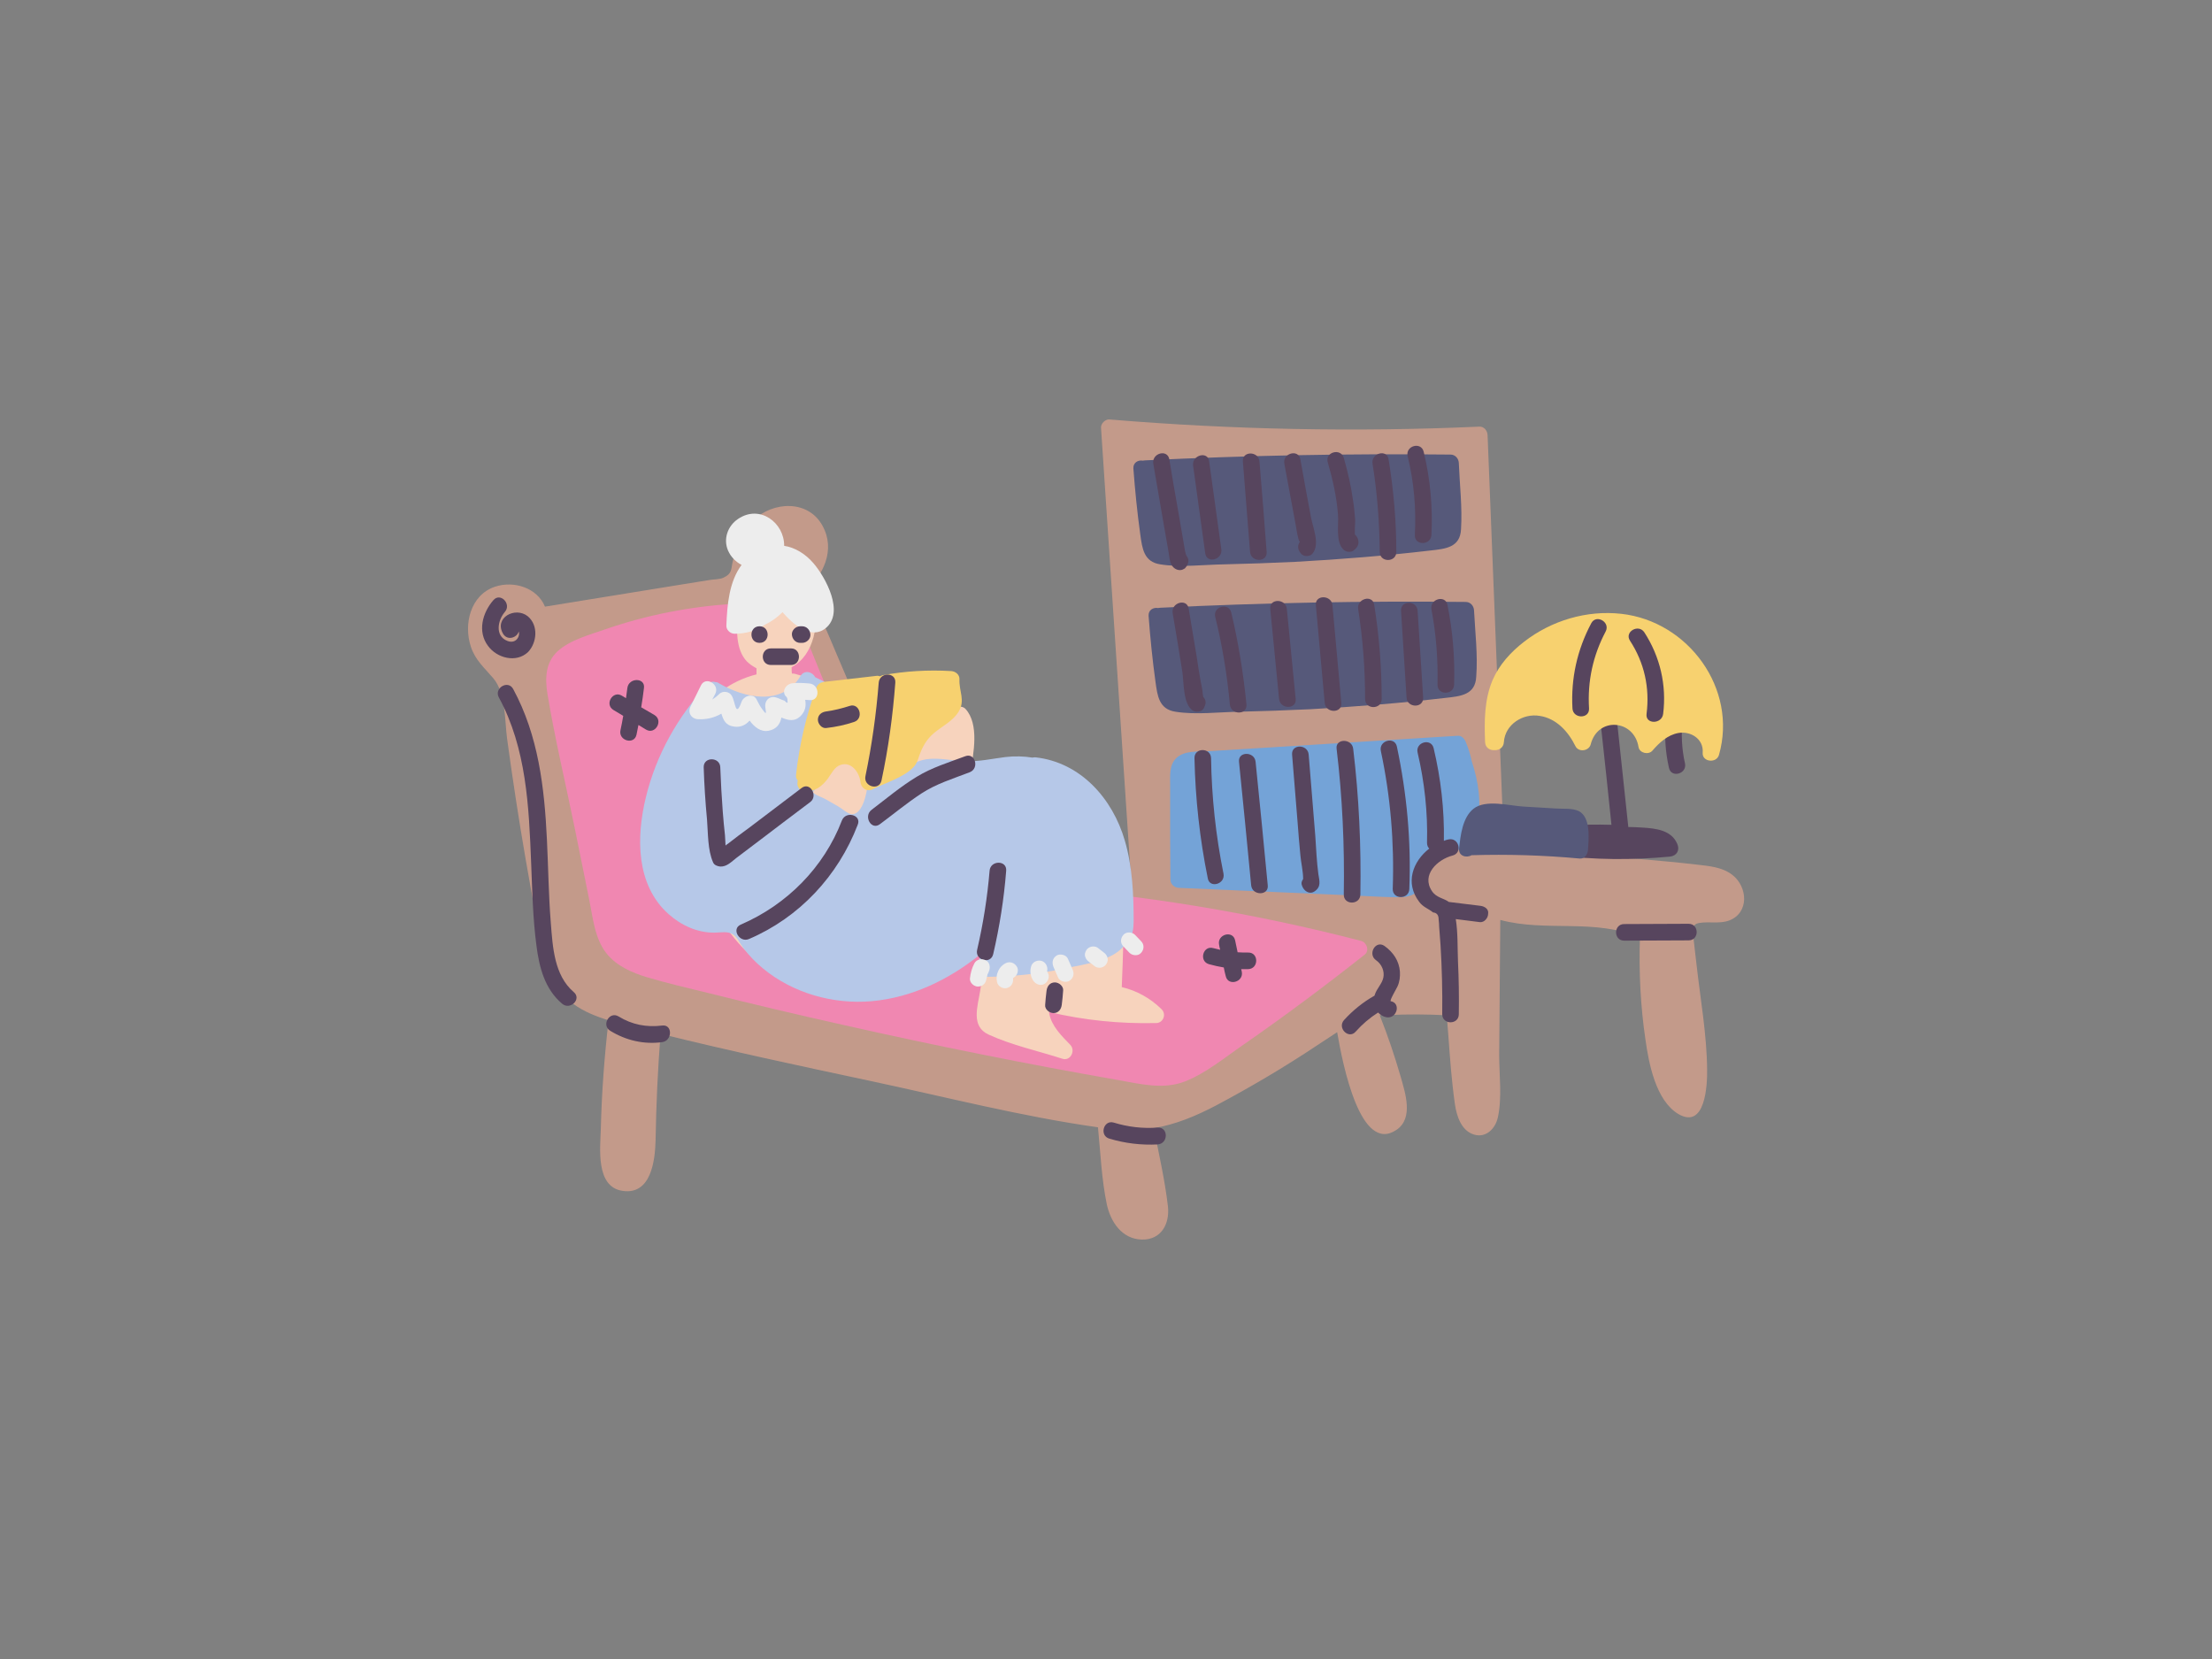 <?xml version="1.0" encoding="utf-8"?>
<!-- Generator: Adobe Illustrator 20.1.0, SVG Export Plug-In . SVG Version: 6.00 Build 0)  -->
<svg version="1.1" id="Capa_1" xmlns="http://www.w3.org/2000/svg" xmlns:xlink="http://www.w3.org/1999/xlink" x="0px" y="0px" width="800px" height="600px" viewBox="0 0 800 600" style="enable-background:new 0 0 800 600;" xml:space="preserve">

<rect x="0" y="0" width="800" height="600" fill="#808080" stroke="none"/>

<g>
	<path d="M626.5,316.4c-3.6-2.8-8.4-3.2-12.8-3.7c-6.8-0.8-13.6-1.4-20.4-2c-13-1.1-26-1.9-39-2.4
		c-3.4-0.1-6.9-0.3-10.3-0.4c-2-50.2-4-100.4-6-150.6c-0.1-1.6-1.3-3.1-3-3c-44.6,2-89.3,1.1-133.8-2.6c-1.5-0.1-3.1,1.5-3,3
		c3.9,58.7,7.8,117.4,11.7,176.1c0,0.3,0.1,0.5,0.1,0.8c-6.2-0.4-12.4-0.8-18.5-1.2c-16.8-1.1-33.6-2.2-50.4-3.3
		c-8.5-20-17-40-25.5-60l-12.8-30c-3.4-7.9-6.4-16.1-11.8-22.9c6.7-6.1,11.3-15.2,6.5-24c-5.2-9.6-18-8.9-25.1-2
		c-4.1,4.1-6.3,9.7-7.5,15.3c-0.5,2.5-0.2,4-3.2,5.4c-1.4,0.7-3.7,0.6-5.3,0.9c-3.9,0.6-7.9,1.3-11.8,1.9
		c-15.8,2.6-31.7,5.1-47.5,7.7c-2.8-6.8-11.2-9.5-18.1-7.2c-8.9,3-11.4,13.6-8.7,21.7c1.6,4.9,4.9,7.6,8.1,11.4
		c4.6,5.4,4.1,15.3,5,21.9c2,14.6,4.2,29.1,6.7,43.5c1.2,7.1,2.5,14.2,3.9,21.3c1.3,6.6,2.3,13.4,4.7,19.7
		c4.1,10.3,12,14.4,21.4,17.3c-1.5,13-2.5,26.1-2.8,39.2c-0.2,6.9-2,21.1,7.9,22.5c10.3,1.5,11.7-11,11.9-18.2
		c0.2-12.9,0.8-25.8,1.8-38.6c25.1,6.2,50.4,11.6,75.7,17c27.3,5.8,54.8,12.9,82.5,16.8c0.9,9.2,1.3,18.8,3.2,27.9
		c1.4,6.4,5.5,12.5,12.6,12.7c7,0.2,10.2-5.6,9.5-12c-1.1-9.5-3.3-19-5.1-28.3c7.8-1.3,15.1-4.3,22.7-8.3
		c12.4-6.6,24.6-13.8,36.3-21.6c2.4-1.6,4.9-3.2,7.3-4.8c2.1,12.2,8.5,44.2,21.5,35.3c6.2-4.2,3.1-13.4,1.5-19.1
		c-2.2-7.6-4.7-15-7.6-22.3c0.3-0.1,0.7-0.2,1-0.2c0.1,0,0.2,0,0.4-0.1c0,0,0,0,0.1,0c0.1,0,0.2,0,0.4,0c0.4,0.2,0.8,0.2,1.3,0.2
		c7-0.3,14-0.3,21.1,0.1c0.1,2.4,0.3,4.7,0.5,7.1c0.6,8.3,1.2,16.8,2.4,25.1c0.6,4.2,2.3,9.5,6.8,10.9c4.4,1.4,7.8-2.1,8.7-6.1
		c1.6-7.1,0.5-15.5,0.5-22.7c0.1-16.3,0.3-32.5,0.4-48.8c16.5,4.5,34.8-0.7,50.5,6.5c-0.4,12.3,0.2,24.6,2,36.8
		c1.2,8.5,3.7,22,11.9,26.9c9.8,5.7,10.5-10.6,10.4-16.1c-0.1-12.5-2.4-25.3-3.8-37.7c-0.4-3.2-0.7-6.3-1.1-9.5
		c-0.3-2.7-1.1-5.3,2.1-5.8c3.6-0.6,7.3,0.4,10.8-0.9C632.7,330.1,632.1,320.7,626.5,316.4z" style="fill:#C39A8A;"/>
	<path d="M492.3,340.3c-39.3-10.2-79.4-16.8-119.9-19.7c-10.3-0.7-20.6-1.2-30.9-1.5c-4-0.1-11.4,1.2-14.2-2.2
		c-1.5-1.8-2.2-5.1-3.2-7.3l-3.1-7.4c-8.1-19.7-16.3-39.4-24.4-59.1c-2.1-5.2-4.2-10.4-6.4-15.5c-1.5-3.4-3.2-6.6-6.8-8.1
		c-3.6-1.5-8-0.8-11.8-0.4c-1.4,0.1-2.7,0.3-4.1,0.5c-0.4-0.8-1.3-1.3-2.5-1.2c-15.6,1-31,4-45.8,9.1c-5.7,2-13.1,3.9-17.6,8.1
		c-4.4,4.1-4.5,9.9-3.6,15.4c2.7,16.3,6.6,32.5,9.9,48.7c1.7,8.4,3.4,16.8,5.1,25.2c1.4,6.7,2,14.6,6.5,20.1
		c3.6,4.4,9.1,6.8,14.4,8.4c7.3,2.2,14.8,3.9,22.1,5.7c16.4,4.1,32.9,8,49.5,11.7c32.8,7.4,65.7,14,98.8,19.8
		c8,1.4,16.4,3.6,24.3,0.5c7.6-3,14.3-8.6,21-13.2c15-10.4,29.6-21.3,43.9-32.6C495.4,343.9,494.3,340.8,492.3,340.3z" style="fill:#F087B1;"/>
	<path d="M420.1,365c-4.1-4-8.9-6.7-14.4-8c0.5-11.5,0.8-23,0.8-34.4c0-10.5-0.9-21.4-7.2-30.2
		c-11.3-15.7-31.9-19-48.7-11.3c0.1-0.7,0.2-1.3,0.4-2c1.1-6.7,3.2-17.2-1.8-22.7c-0.9-1-2.5-1-3.6-0.5c-6.6,3.3-10.6,9.4-13.3,16.1
		c-2,5-3.6,10.3-5,15.6c-2.3-9-5.5-17.7-11.3-25.2c-7.2-9.2-17.2-15.7-28.5-18.7c-0.4-0.1-0.7-0.1-1.1-0.1c-0.1-0.6-0.1-1.3-0.1-2.2
		c0,0,0-0.1,0-0.1c8.4-4.5,9.9-16.1,8.4-25c-0.9-5.1-2.5-11.1-7.3-14c-1.4-0.8-2.8-1.3-4.3-1.5c-12.1-6.1-15.9,13-16.4,21.1
		c-0.3,5.5-0.7,13,3.4,17.3c1,1,2.2,1.8,3.5,2.5c0,0.1,0,0.2,0,0.4v1.8c-19.2,4.8-28.6,23.5-34.9,40.7c-3.5,9.7-7.2,19.9-5,30.3
		c1.9,8.9,8.1,15.4,16.7,18.1c3.9,1.2,8,1.8,12.1,1.8c0.1,0.4,0.2,0.7,0.5,1.1c13.4,19.2,37.2,28.6,60,22.6
		c11.9-3.1,21.8-10.1,29.7-19.4c2.7-3.2,5.4-6.6,7.8-10.1c-2.4,9.7-4.5,19.4-6,29.3c-0.9,5.7-3.5,12.9,3.1,15.9
		c8.3,3.8,17.9,5.9,26.6,8.7c2.9,1,4.9-2.9,2.9-5c-3.1-3.2-6.7-6.7-7.6-11.2c0-0.2-0.1-0.4-0.1-0.7c12.7,3,25.6,4.3,38.6,4
		C420.6,370.1,422,366.9,420.1,365z" style="fill:#F7D3BD;"/>
	<path d="M294.2,203.7c-2.9-3.4-6.7-5.7-10.6-6.3c0.1-8.3-8.8-15.1-16.7-9.7c-3.7,2.5-5.4,7.2-3.6,11.4
		c1,2.3,2.8,4.1,4.9,5.2c-4.5,6.1-5.2,14.3-5.5,21.9c-0.1,1.6,1.4,3,3,3c4.1,0,7.8-1.1,11-3.3c2.3-1.1,4.4-2.6,6.3-4.5
		c4.1,4.7,10.4,10,15.6,5.8C305.6,221.5,298.5,208.7,294.2,203.7z" style="fill:#EDEDED;"/>
	<path d="M406.8,304c-4.4-15.2-16-28.3-32.3-30.1c-0.4,0-0.8,0-1.1,0.1c-3.1-0.5-6.4-0.6-9.8-0.2
		c-4.8,0.6-9.6,1.7-14.4,1.5c-4.8-0.1-9.4-1.4-14.2-0.7c-3,0.5-5.9,1.9-8,4c-6.1-14.7-17.6-26.9-32.2-33.7c-0.9-1.9-3.9-2.8-5.3-0.4
		c-6.5,11-20.3,8-29.5,2.6c-0.4-0.3-0.8-0.4-1.2-0.4c-0.9-0.3-2-0.2-2.9,0.8c-10.7,11.5-18.6,25.5-22.3,40.8
		c-3.5,14.3-3.7,31.7,8.2,42.3c4.6,4.1,10.5,6.8,16.7,6.7c2.2,0,4.8-0.7,6.8,0.8c1.5,1.1,2.4,3.3,3.5,4.7c2.1,2.8,4.5,5.3,7.2,7.5
		c10.8,8.9,25.3,13,39.2,11.8c14.6-1.3,28-7.8,39.3-16.9c-0.3,1.4-0.5,2.9-0.8,4.3c-0.3,1.9,0.8,3.8,2.9,3.8
		c9.8-0.1,19.6-1.1,29.2-3.2c6.4-1.4,16.8-2.6,21-8.4c0.3-0.5,0.6-0.9,0.9-1.4c2-1.7,2.2-4.1,2.3-6.9
		C410,323.7,409.6,313.5,406.8,304z M299.1,279.9c1.9-2.4,4.6-7.4,7.9-7.9c5.5-0.9,7,7.7,6.8,11.4c-0.2,3-1.7,11.1-5.7,11.1
		c-1.2,0-3.7-2.1-4.7-2.7c-1.6-0.9-3.1-1.8-4.7-2.7c-1-0.6-4.2-1.7-4.7-2.6L299.1,279.9z" style="fill:#B6C8E8;"/>
	<path d="M527.6,167.4c-0.1-1.6-1.3-3-3-3c-36.9-0.4-73.7,0.3-110.5,2.1c-0.3,0-0.5,0.1-0.8,0.1
		c-1.7-0.3-3.5,0.7-3.4,2.8c0.6,8,1.4,16,2.5,23.9c0.7,5.1,1.3,9.9,7.2,10.8c7.4,1.2,15.8,0.1,23.3,0c8.5-0.2,17-0.5,25.5-0.9
		c16.3-0.9,32.7-2.2,48.9-4.1c5.5-0.6,10.8-1.1,11.1-7.7C528.9,183.5,527.9,175.3,527.6,167.4z" style="fill:#56597A;"/>
	<path d="M533.1,220.7c-0.1-1.6-1.3-3-3-3c-36.9-0.4-73.7,0.3-110.5,2.1c-0.3,0-0.5,0.1-0.8,0.1
		c-1.7-0.3-3.5,0.7-3.4,2.8c0.6,8,1.4,16,2.5,23.9c0.7,5.1,1.3,9.9,7.2,10.8c7.4,1.2,15.8,0.1,23.3,0c8.5-0.2,17-0.5,25.5-0.9
		c16.3-0.9,32.7-2.2,48.9-4.1c5.5-0.6,10.8-1.1,11.1-7.7C534.5,236.8,533.5,228.6,533.1,220.7z" style="fill:#56597A;"/>
	<path d="M532.3,275.4c-0.5-2.4-1.2-4.7-2.2-7.1c-0.5-1.2-1.5-2.3-2.9-2.2c-24.2,1.5-48.4,3-72.6,4.5
		c-6,0.4-11.9,0.7-17.9,1.1c-3.6,0.2-8.3-0.3-11.2,2.4c-2.7,2.5-2.3,6.4-2.3,9.8c0,6.3,0,12.7,0,19c0,0.1,0,0.3,0,0.4
		c0,0.1,0,0.2,0,0.2l0.1,14.6c0,1.7,1.4,2.9,3,3c20.6,0.9,41.2,1.8,61.9,2.7c5.3,0.2,10.6,0.6,16,0.7c2.9,0.1,5.9,0,8.3-1.9
		c2.6-2,2.9-4.9,4.1-7.7c1.8-4.3,5.7-7.1,10.4-7.5c1.4-0.1,2.5-0.9,2.8-2.2c2.4-1.8,3.8-4.5,4.5-7.3
		C535.9,290.6,534.7,282.6,532.3,275.4z" style="fill:#74A3D7;"/>
	<path d="M606.6,305.2c-2.1-5-7.8-5.6-12.6-5.9c-1.7-0.1-3.4-0.2-5.1-0.2c-1.3-12.2-2.6-24.4-3.9-36.6
		c-0.4-3.8-6.4-3.8-6,0c1.3,11.9,2.6,23.9,3.8,35.8c-5.3-0.1-10.8-0.3-15.8,0.8c-3.7,0.8-7,3-6.9,7.2c0.1,1.8,1.3,2.8,3,3
		c13.6,1.7,27.2,1.8,40.9,0.5C606.5,309.5,607.6,307.4,606.6,305.2z" style="fill:#57455E;"/>
	<path d="M570.9,293.3c-2.4-1.1-5.7-0.7-8.3-0.9c-3.9-0.2-7.8-0.5-11.7-0.7c-5.1-0.3-13.6-2.7-18,0.8
		c-4,3.2-4.7,9.7-5.2,14.4c-0.3,2.7,2.7,3.5,4.5,2.4c13-0.4,26.1,0,39.1,1.2c1.7,0.2,2.9-1.5,3-3
		C574.6,303.4,575.4,295.5,570.9,293.3z" style="fill:#56597A;"/>
	<path d="M609.4,276.1c-1.2-5.3-1.4-10.5-0.9-15.9c0.4-3.8-5.6-3.8-6,0c-0.6,5.9-0.2,11.7,1.1,17.5
		C604.4,281.5,610.2,279.9,609.4,276.1z" style="fill:#57455E;"/>
	<path d="M274.7,226.5c-3.9,0-3.9,6,0,6C278.6,232.5,278.6,226.5,274.7,226.5z" style="fill:#57455E;"/>
	<path d="M290.1,226.5h-0.7c-1.6,0-3.1,1.4-3,3c0.1,1.6,1.3,3,3,3h0.7c1.6,0,3.1-1.4,3-3
		C293,227.9,291.8,226.5,290.1,226.5z" style="fill:#57455E;"/>
	<path d="M304.5,296.7c-6.5,17-19.9,30.5-36.6,37.7c-3.5,1.5-0.5,6.7,3,5.2c18.2-7.8,32.2-22.8,39.3-41.3
		C311.7,294.7,305.9,293.2,304.5,296.7z" style="fill:#57455E;"/>
	<path d="M286.1,234.5h-7.3c-3.9,0-3.9,6,0,6h7.3C289.9,240.5,289.9,234.5,286.1,234.5z" style="fill:#57455E;"/>
	<path d="M357.9,314.9c-0.8,9.6-2.3,19.1-4.5,28.6c-0.9,3.8,4.9,5.4,5.8,1.6c2.3-9.9,3.9-20,4.7-30.2
		C364.2,311,358.2,311.1,357.9,314.9z" style="fill:#57455E;"/>
	<path d="M236.7,258.6c-1.6-0.9-3.2-1.9-4.8-2.8c0.4-2.3,0.7-4.6,1-7c0.5-3.8-5.5-3.8-6,0c-0.2,1.2-0.3,2.5-0.5,3.7
		c-0.5-0.3-1-0.6-1.5-0.9c-3.3-2-6.4,3.2-3,5.2c1.2,0.7,2.3,1.4,3.5,2.1c-0.3,1.7-0.6,3.4-1,5.2c-0.8,3.8,5,5.4,5.8,1.6
		c0.2-1.2,0.5-2.3,0.7-3.5c0.9,0.6,1.9,1.1,2.8,1.7C237,265.8,240,260.6,236.7,258.6z" style="fill:#57455E;"/>
	<path d="M451.4,344.5c-1.3,0-2.6,0-3.8-0.1c-0.3-1.4-0.6-2.9-0.9-4.3c-0.8-3.8-6.6-2.2-5.8,1.6
		c0.1,0.6,0.2,1.2,0.4,1.8c-0.8-0.2-1.6-0.4-2.5-0.6c-3.7-1.1-5.3,4.7-1.6,5.8c1.8,0.5,3.6,0.9,5.4,1.2c0.2,1,0.4,2.1,0.7,3.1
		c0.8,3.8,6.6,2.2,5.8-1.6l-0.2-0.9c0.8,0,1.7,0,2.5,0C455.3,350.4,455.3,344.4,451.4,344.5z" style="fill:#57455E;"/>
	<path d="M239.5,370.9c-5.7,0.7-10.9-0.3-15.8-3.3c-3.3-2-6.3,3.2-3,5.2c5.7,3.5,12.2,5,18.8,4.1
		C243.2,376.4,243.3,370.4,239.5,370.9z" style="fill:#57455E;"/>
	<path d="M418.7,407.8c-5.4,0.4-10.7-0.2-15.9-1.8c-3.7-1.1-5.3,4.7-1.6,5.8c5.7,1.7,11.5,2.4,17.5,2.1
		C422.6,413.6,422.6,407.6,418.7,407.8z" style="fill:#57455E;"/>
	<path d="M506.3,351.4c-0.3-3.9-2.4-7-5.6-9.3c-3.2-2.2-6.2,3-3,5.2c2,1.4,3.1,3.9,2.6,6.3c-0.5,2.3-2.4,3.9-3.1,6.2
		c0,0.1-0.1,0.2-0.1,0.3c-4.1,2.3-7.8,5.3-11,8.8c-2.6,2.9,1.7,7.1,4.2,4.2c2.4-2.7,5.1-5,8.1-6.9c0.8,0.8,1.8,1.5,3,1.7
		c3.8,0.7,5.4-5.1,1.6-5.8c-0.6-0.1,2.1-4.6,2.4-5.3C506.2,355.1,506.4,353.3,506.3,351.4z" style="fill:#57455E;"/>
	<path d="M190.9,222.9c-4.6-3.7-12.4,0.6-8.9,6.4c1.6,2.5,5,1.3,5.6-0.9c0,0.1,0.1,0.2,0.1,0.4c0.1,0.6-0.1,1.3-0.3,1.7
		c-0.8,1.6-2.4,1.9-3.9,1.3c-4.6-1.8-3.5-7.5-0.9-10.5c2.5-2.9-1.7-7.2-4.2-4.2c-3.9,4.5-5.8,11.3-1.9,16.5
		c3.2,4.4,10.2,6.3,14.5,2.2C194.2,232.4,194.8,226.2,190.9,222.9z" style="fill:#57455E;"/>
	<path d="M207.5,358.8c-7.1-6.1-7.6-16.3-8.3-25.1c-0.8-10-0.9-20-1.4-30.1c-0.9-18.8-3.1-37.6-12.2-54.4
		c-1.8-3.4-7-0.4-5.2,3c10,18.4,10.9,39.5,11.7,60c0.4,9.9,0.6,19.8,1.9,29.7c1,7.9,3,15.8,9.3,21.1
		C206.2,365.5,210.5,361.3,207.5,358.8z" style="fill:#57455E;"/>
	<path d="M535.4,327.6c-3.8-0.5-7.6-0.9-11.4-1.4c-1.9-1.4-4.5-1.5-6.1-3.9c-4-5.9,2-11.5,7.5-12.9
		c3.7-1,2.2-6.7-1.6-5.8c-0.6,0.1-1.1,0.3-1.6,0.5c0.2-11.3-1.1-22.5-3.7-33.5c-0.9-3.8-6.7-2.2-5.8,1.6c2.5,10.7,3.7,21.6,3.4,32.6
		c0,0.9,0.3,1.6,0.8,2.1c-5.9,4.6-8.9,12.4-3.6,19.3c1.4,1.9,3.3,2.4,5,3.8c1.3,0.1,2,0.9,2,2.5c0.1,0.9,0.2,1.9,0.2,2.8
		c0.2,2.2,0.3,4.4,0.5,6.7c0.5,8.2,0.7,16.5,0.6,24.8c0,3.9,6,3.9,6,0c0.1-6.4,0-12.7-0.3-19.1c-0.2-4.8,0-10.3-0.8-15.3l8.7,1.1
		c1.6,0.2,3-1.5,3-3C538.5,328.8,537,327.8,535.4,327.6z" style="fill:#57455E;"/>
	<path d="M610.7,334.1c-7.8,0-15.6,0.1-23.3,0.1c-3.9,0-3.9,6,0,6c7.8,0,15.6-0.1,23.3-0.1
		C614.6,340.1,614.6,334.1,610.7,334.1z" style="fill:#57455E;"/>
	<path d="M586.4,222c-12.5-1.4-25.3,2.4-35.2,10.1c-4.8,3.7-9,8.3-11.4,13.9c-3,7.1-3,14.9-2.7,22.4
		c0.1,2.1,1.8,3,3.4,2.9c1.6,0.1,3.3-0.9,3.4-2.9c0.4-6.4,6.9-10.5,12.9-9.5c6.1,0.9,10.4,5.7,13,11c1.2,2.3,4.9,1.7,5.5-0.7
		c2.6-10.1,15.7-9,17.3,1c0.4,2.2,3.6,2.9,5,1.3c2.5-2.9,5.5-5.7,9.4-6.4c4.5-0.8,9.2,2.2,8.8,7.1c-0.3,3.4,5,4,5.9,0.8
		C628.5,249.1,610.6,224.7,586.4,222z" style="fill:#F7D16F;"/>
	<path d="M575.5,225.4c-5.1,9.6-7.4,20-6.8,30.8c0.2,3.8,6.2,3.9,6,0c-0.6-9.8,1.4-19.1,6-27.8
		C582.5,225,577.3,222,575.5,225.4z" style="fill:#57455E;"/>
	<path d="M594.7,228.7c-2.1-3.2-7.3-0.2-5.2,3c5.2,8,7.2,17,6,26.5c-0.5,3.8,5.5,3.8,6,0
		C602.8,247.8,600.4,237.5,594.7,228.7z" style="fill:#57455E;"/>
	<path d="M442.5,316c-2.8-13.8-4.3-27.8-4.5-41.8c-0.1-3.9-6.1-3.9-6,0c0.3,14.6,1.9,29.1,4.8,43.4
		C437.4,321.4,443.2,319.8,442.5,316z" style="fill:#57455E;"/>
	<path d="M454.1,275.5c-0.4-3.8-6.4-3.8-6,0c1.5,14.9,3,29.8,4.4,44.7c0.4,3.8,6.4,3.8,6,0
		C457.1,305.3,455.6,290.4,454.1,275.5z" style="fill:#57455E;"/>
	<path d="M476.8,316.1c-0.6-4.5-0.8-9.2-1.1-13.7c-0.8-9.8-1.6-19.6-2.4-29.5c-0.3-3.8-6.3-3.9-6,0
		c0.7,8.2,1.3,16.4,2,24.6c0.3,3.9,0.6,7.9,1,11.8c0.2,2.5,1,5.8,1,8.6c-0.5,0.7-0.8,1.5-0.4,2.4c0,0.1,0.1,0.2,0.1,0.3
		c0.7,1.7,2.6,3,4.4,1.8C477.9,320.7,477.2,318.7,476.8,316.1z" style="fill:#57455E;"/>
	<path d="M489.4,270.8c-0.4-3.8-6.5-3.8-6,0c2.1,17.5,2.9,35.1,2.6,52.7c-0.1,3.9,5.9,3.9,6,0
		C492.3,305.9,491.5,288.3,489.4,270.8z" style="fill:#57455E;"/>
	<path d="M505.2,270c-0.8-3.8-6.6-2.2-5.8,1.6c3.5,16.4,4.9,33.1,4.3,49.9c-0.1,3.9,5.9,3.9,6,0
		C510.4,304.2,508.8,287,505.2,270z" style="fill:#57455E;"/>
	<path d="M435.2,252.1c-0.1-0.2-0.1-0.6-0.2-1.1c-0.1-1.6-0.5-3.2-0.8-4.8c-0.5-2.9-1-5.8-1.4-8.7
		c-1-5.8-1.9-11.6-2.9-17.4c-0.6-3.8-6.4-2.2-5.8,1.6c1.2,7.1,2.4,14.1,3.5,21.2c0.6,3.9,0.2,11.7,3.8,14.1c1.3,0.8,3.5,0.4,4.1-1.1
		c0-0.1,0.1-0.2,0.1-0.3C436.3,254.3,436.1,253,435.2,252.1z" style="fill:#57455E;"/>
	<path d="M445.3,221.5c-0.9-3.7-6.7-2.2-5.8,1.6c2.6,10.5,4.3,21,5.3,31.7c0.3,3.8,6.3,3.9,6,0
		C449.7,243.6,447.9,232.5,445.3,221.5z" style="fill:#57455E;"/>
	<path d="M465.4,220.2c-0.4-3.8-6.4-3.8-6,0l3.2,32.6c0.4,3.8,6.4,3.8,6,0L465.4,220.2z" style="fill:#57455E;"/>
	<path d="M481.9,218.9c-0.3-3.8-6.4-3.9-6,0c1.1,11.8,2.1,23.6,3.2,35.3c0.3,3.8,6.4,3.9,6,0
		C484,242.4,483,230.6,481.9,218.9z" style="fill:#57455E;"/>
	<path d="M497,218.7c-0.6-3.8-6.4-2.2-5.8,1.6c1.7,10.8,2.5,21.6,2.5,32.5c0,3.9,6,3.9,6,0
		C499.7,241.4,498.8,230,497,218.7z" style="fill:#57455E;"/>
	<path d="M512.7,220.9c-0.2-3.8-6.2-3.9-6,0c0.7,10.5,1.3,20.9,2,31.4c0.2,3.8,6.2,3.9,6,0
		C514,241.8,513.4,231.3,512.7,220.9z" style="fill:#57455E;"/>
	<path d="M523.5,218.8c-0.7-3.8-6.5-2.2-5.8,1.6c1.7,9,2.4,18,2.2,27.2c-0.1,3.9,5.9,3.9,6,0
		C526.2,237.8,525.4,228.3,523.5,218.8z" style="fill:#57455E;"/>
	<path d="M429.7,202.1c0-0.1-0.1-0.2-0.1-0.3c-0.2-0.4-0.4-0.7-0.6-1c-0.1-0.6-0.5-1.5-0.5-2c-0.3-1.6-0.5-3.1-0.8-4.7
		c-0.5-3.1-1.1-6.2-1.6-9.3c-1.1-6.2-2.2-12.5-3.2-18.7c-0.7-3.8-6.4-2.2-5.8,1.6c1.2,7.2,2.5,14.3,3.7,21.5
		c0.6,3.4,1.2,6.9,1.8,10.3c0.4,2,0.3,4.4,1.9,5.8c1,0.9,2.5,1.2,3.6,0.5c0.1-0.1,0.2-0.1,0.4-0.2
		C429.3,204.8,430.1,203.3,429.7,202.1z" style="fill:#57455E;"/>
	<path d="M441.7,198.6c-1.5-10.6-2.9-21.2-4.4-31.8c-0.5-3.8-6.3-2.2-5.8,1.6c1.5,10.6,2.9,21.2,4.4,31.8
		C436.5,204,442.3,202.4,441.7,198.6z" style="fill:#57455E;"/>
	<path d="M455.5,166.9c-0.3-3.8-6.3-3.9-6,0c0.9,10.9,1.7,21.8,2.6,32.7c0.3,3.8,6.3,3.9,6,0
		C457.3,188.7,456.4,177.8,455.5,166.9z" style="fill:#57455E;"/>
	<path d="M474.1,186.9c-1.3-6.9-2.6-13.9-3.8-20.8c-0.7-3.8-6.5-2.2-5.8,1.6c0.9,5,1.9,10.1,2.8,15.1
		c0.5,2.5,0.9,5,1.4,7.6c0.1,0.5,0.7,4.9,1.4,5.6c-0.9,1.2-0.8,2.7,0.2,3.9c0.1,0.1,0.2,0.2,0.2,0.3c0.9,1.2,3.3,1.2,4.2,0
		C477.5,196.8,474.8,190.8,474.1,186.9z" style="fill:#57455E;"/>
	<path d="M491.3,195.8c-0.1-1.1-0.6-1.9-1.3-2.5c-0.1-1.7,0.2-4.9,0.1-5.5c-0.2-2.4-0.4-4.8-0.8-7.1
		c-0.7-5.1-1.9-10.2-3.3-15.1c-1.1-3.7-6.9-2.1-5.8,1.6c1.8,6.2,3.2,12.4,3.7,18.9c0.3,3.7-0.9,9.8,1.9,12.6
		c0.9,0.9,2.5,1.2,3.6,0.5C490.7,198.2,491.4,197.3,491.3,195.8z" style="fill:#57455E;"/>
	<path d="M502.2,166.1c-0.6-3.8-6.4-2.2-5.8,1.6c1.7,10.6,2.5,21.2,2.6,31.9c0,3.9,6,3.9,6,0
		C505,188.3,504,177.2,502.2,166.1z" style="fill:#57455E;"/>
	<path d="M514.9,163.4c-0.9-3.8-6.7-2.2-5.8,1.6c2.3,9.4,3.1,18.9,2.6,28.5c-0.2,3.9,5.8,3.8,6,0
		C518.2,183.4,517.3,173.3,514.9,163.4z" style="fill:#57455E;"/>
	<path d="M347,245.7c0.1-1.7-1.4-2.9-3-3c-8.3-0.5-16.6,0-24.8,1.5c-0.3,0.1-0.6,0.2-0.9,0.4c-0.3-0.1-0.7-0.2-1-0.2
		c-6.4,0.7-12.8,1.5-19.2,2.2c-1.4,0.2-2.4,0.8-2.9,2.2c-3.7,10.2-6.1,20.6-7.3,31.4c-0.1,0.9,0.1,1.5,0.6,2c0,0.4-0.1,0.8-0.1,1.2
		c-0.1,1.5,1.5,3.1,3,3c3.5-0.3,5.9-2,8-4.8c1.3-1.8,2.4-4.3,4.7-5c3.9-1.2,6.7,2.8,7.1,6.2c0.2,2.3,2.4,3.7,4.5,2.6
		c4.5-2.3,11.4-4.3,14.8-8.1c1.1-1.2,1.5-2.6,2-4.1c1.2-3.3,2.6-5.8,5.3-8.1c3-2.5,6.8-4.3,8.9-7.7C349.2,253.3,346.8,250,347,245.7
		z" style="fill:#F7D16F;"/>
	<path d="M289.9,285c-5.2,4-10.5,7.9-15.7,11.9c-2.4,1.8-4.7,3.6-7.1,5.3l-3.9,3c-0.2,0.1-0.5,0.3-0.8,0.6
		c-0.1-1.3-0.1-2.6-0.2-3.7c-0.3-2.8-0.6-5.7-0.8-8.5c-0.4-5.3-0.7-10.7-0.9-16.1c-0.1-3.8-6.1-3.9-6,0c0.2,6.3,0.6,12.6,1.2,18.9
		c0.4,4.9,0.2,11,2.2,15.5c0.4,1,1.6,1.4,2.6,1.5c2.4,0.1,4.1-1.8,5.8-3.1l8.6-6.5c6-4.6,12-9.1,18.1-13.7
		C296,287.9,293,282.6,289.9,285z" style="fill:#57455E;"/>
	<path d="M317.8,246.9c-0.9,11.4-2.5,22.7-4.8,33.8c-0.8,3.8,5,5.4,5.8,1.6c2.5-11.7,4.1-23.5,5-35.4
		C324.1,243,318.1,243,317.8,246.9z" style="fill:#57455E;"/>
	<path d="M307.3,255.3c-2.8,0.9-5.6,1.6-8.5,2c-1.6,0.2-3,1.2-3,3c0,1.5,1.4,3.2,3,3c3.5-0.4,6.8-1.1,10.1-2.2
		C312.5,259.9,310.9,254.1,307.3,255.3z" style="fill:#57455E;"/>
	<path d="M292.8,247.2c-2.1-0.2-4.1-0.3-6.2-0.1c-2.1,0.2-3.9,2.5-2.6,4.5c0.6,0.5,0.9,1.1,0.8,1.8c0.2,1-0.1,1-1.1,0
		c-1.1-0.3-2-0.9-3.2-1.2c-2.4-0.6-4.1,1.4-3.7,3.7c0.4,2.6,0.3,2.5-1.2,0.5c-0.8-1.1-1.3-2.1-1.9-3.3c-1.2-2.6-4.7-1.5-5.5,0.7
		c-2.2,6.1-2.2,0.1-3.5-2.1c-0.9-1.7-3.4-2-4.7-0.6c-0.8,0.8-1.6,1.4-2.4,1.9c0.4-0.7,0.7-1.4,1.1-2.1c1.7-3.4-3.5-6.5-5.2-3
		c-1.3,2.6-2.5,5.1-3.8,7.7c-1,2.1,0.2,4.3,2.6,4.5c3.1,0.2,6-0.5,8.6-2c0.7,2.3,1.5,4.3,4.7,4.7c2.4,0.3,4.2-0.7,5.5-2.2
		c1.7,2.3,4,4.2,6.8,3.7c2.9-0.5,4.3-2.5,4.7-4.8c2.4,1,4.8,1.7,7.1-0.7c1.6-1.7,1.9-3.7,1.5-5.7c0.5,0,1.1,0.1,1.6,0.1
		C296.6,253.6,296.6,247.6,292.8,247.2z" style="fill:#EDEDED;"/>
	<path d="M356.5,347.3c-1.4-0.7-3.3-0.4-4.1,1.1c-0.9,1.7-1.4,3.5-1.6,5.4c-0.2,1.6,1.5,3.1,3,3c1.8-0.1,2.8-1.3,3-3
		c-0.1,0.6,0-0.1,0.1-0.3c0.1-0.3,0.1-0.6,0.2-0.9c0-0.1,0.1-0.4,0.2-0.5c0.1-0.1,0.3-0.6,0.3-0.7C358.3,350,358,348,356.5,347.3z" style="fill:#EDEDED;"/>
	<path d="M367.7,349.5c-0.9-1.4-2.6-1.9-4.1-1.1c-1,0.5-2,1.5-2.5,2.6c-0.7,1.4-0.8,2.7-0.5,4.2
		c0.3,1.6,2.3,2.6,3.7,2.1c1.5-0.5,2.2-1.8,2.1-3.3c0,0,0,0,0-0.1c0,0,0-0.1,0-0.1c0,0,0,0,0-0.1c0.1,0,0.2-0.1,0.2-0.1
		C368,352.8,368.6,350.8,367.7,349.5z" style="fill:#EDEDED;"/>
	<path d="M378.9,351.7c0-0.1-0.1-0.1-0.1-0.2c0-0.1,0-0.2-0.1-0.2c0,0,0,0,0-0.1c0.4-1.5-0.5-3.3-2.1-3.7
		c-1.6-0.4-3.3,0.5-3.7,2.1c-0.5,1.7-0.2,3.6,0.8,5.1c0.9,1.3,2.7,2,4.1,1.1C379.1,355,379.8,353.1,378.9,351.7z" style="fill:#EDEDED;"/>
	<path d="M387.9,350.6c-0.6-1.3-1.1-2.6-1.7-3.9c-0.6-1.4-2.9-1.9-4.1-1.1c-1.5,1-1.7,2.6-1.1,4.1
		c0.6,1.3,1.1,2.6,1.7,3.9c0.6,1.4,2.9,1.9,4.1,1.1C388.3,353.7,388.6,352.1,387.9,350.6z" style="fill:#EDEDED;"/>
	<path d="M400.5,346.2c-0.3-0.8-0.7-1.3-1.4-1.8c-0.7-0.6-1.5-1.1-2.2-1.7c-0.6-0.4-1.6-0.5-2.3-0.3
		c-0.7,0.2-1.5,0.7-1.8,1.4c-0.4,0.7-0.6,1.5-0.3,2.3c0.3,0.8,0.7,1.3,1.4,1.8c0.7,0.6,1.5,1.1,2.2,1.7c0.6,0.4,1.6,0.5,2.3,0.3
		c0.7-0.2,1.5-0.7,1.8-1.4C400.6,347.9,400.8,347,400.5,346.2z" style="fill:#EDEDED;"/>
	<path d="M412.7,340.4c-0.7-0.8-1.5-1.5-2.2-2.3c-1.1-1.1-3.2-1.2-4.2,0c-1.1,1.2-1.2,3,0,4.2c0.7,0.8,1.5,1.5,2.2,2.3
		c1.1,1.1,3.2,1.2,4.2,0C413.8,343.4,413.9,341.6,412.7,340.4z" style="fill:#EDEDED;"/>
	<path d="M381.5,355.3c-1.8,0-2.8,1.4-3,3c-0.2,1.7-0.4,3.4-0.5,5.1c-0.2,1.6,1.5,3,3,3c1.8,0,2.8-1.4,3-3
		c0.2-1.7,0.4-3.4,0.5-5.1C384.7,356.7,383,355.3,381.5,355.3z" style="fill:#57455E;"/>
	<path d="M349.1,273.5c-5.9,2.2-12.1,4.1-17.5,7.4c-5.8,3.5-11,7.9-16.4,12c-3,2.3-0.1,7.5,3,5.2c5-3.7,9.8-7.7,15-11.1
		c5.3-3.5,11.5-5.4,17.5-7.7C354.3,277.9,352.7,272.1,349.1,273.5z" style="fill:#57455E;"/>
</g>
</svg>
